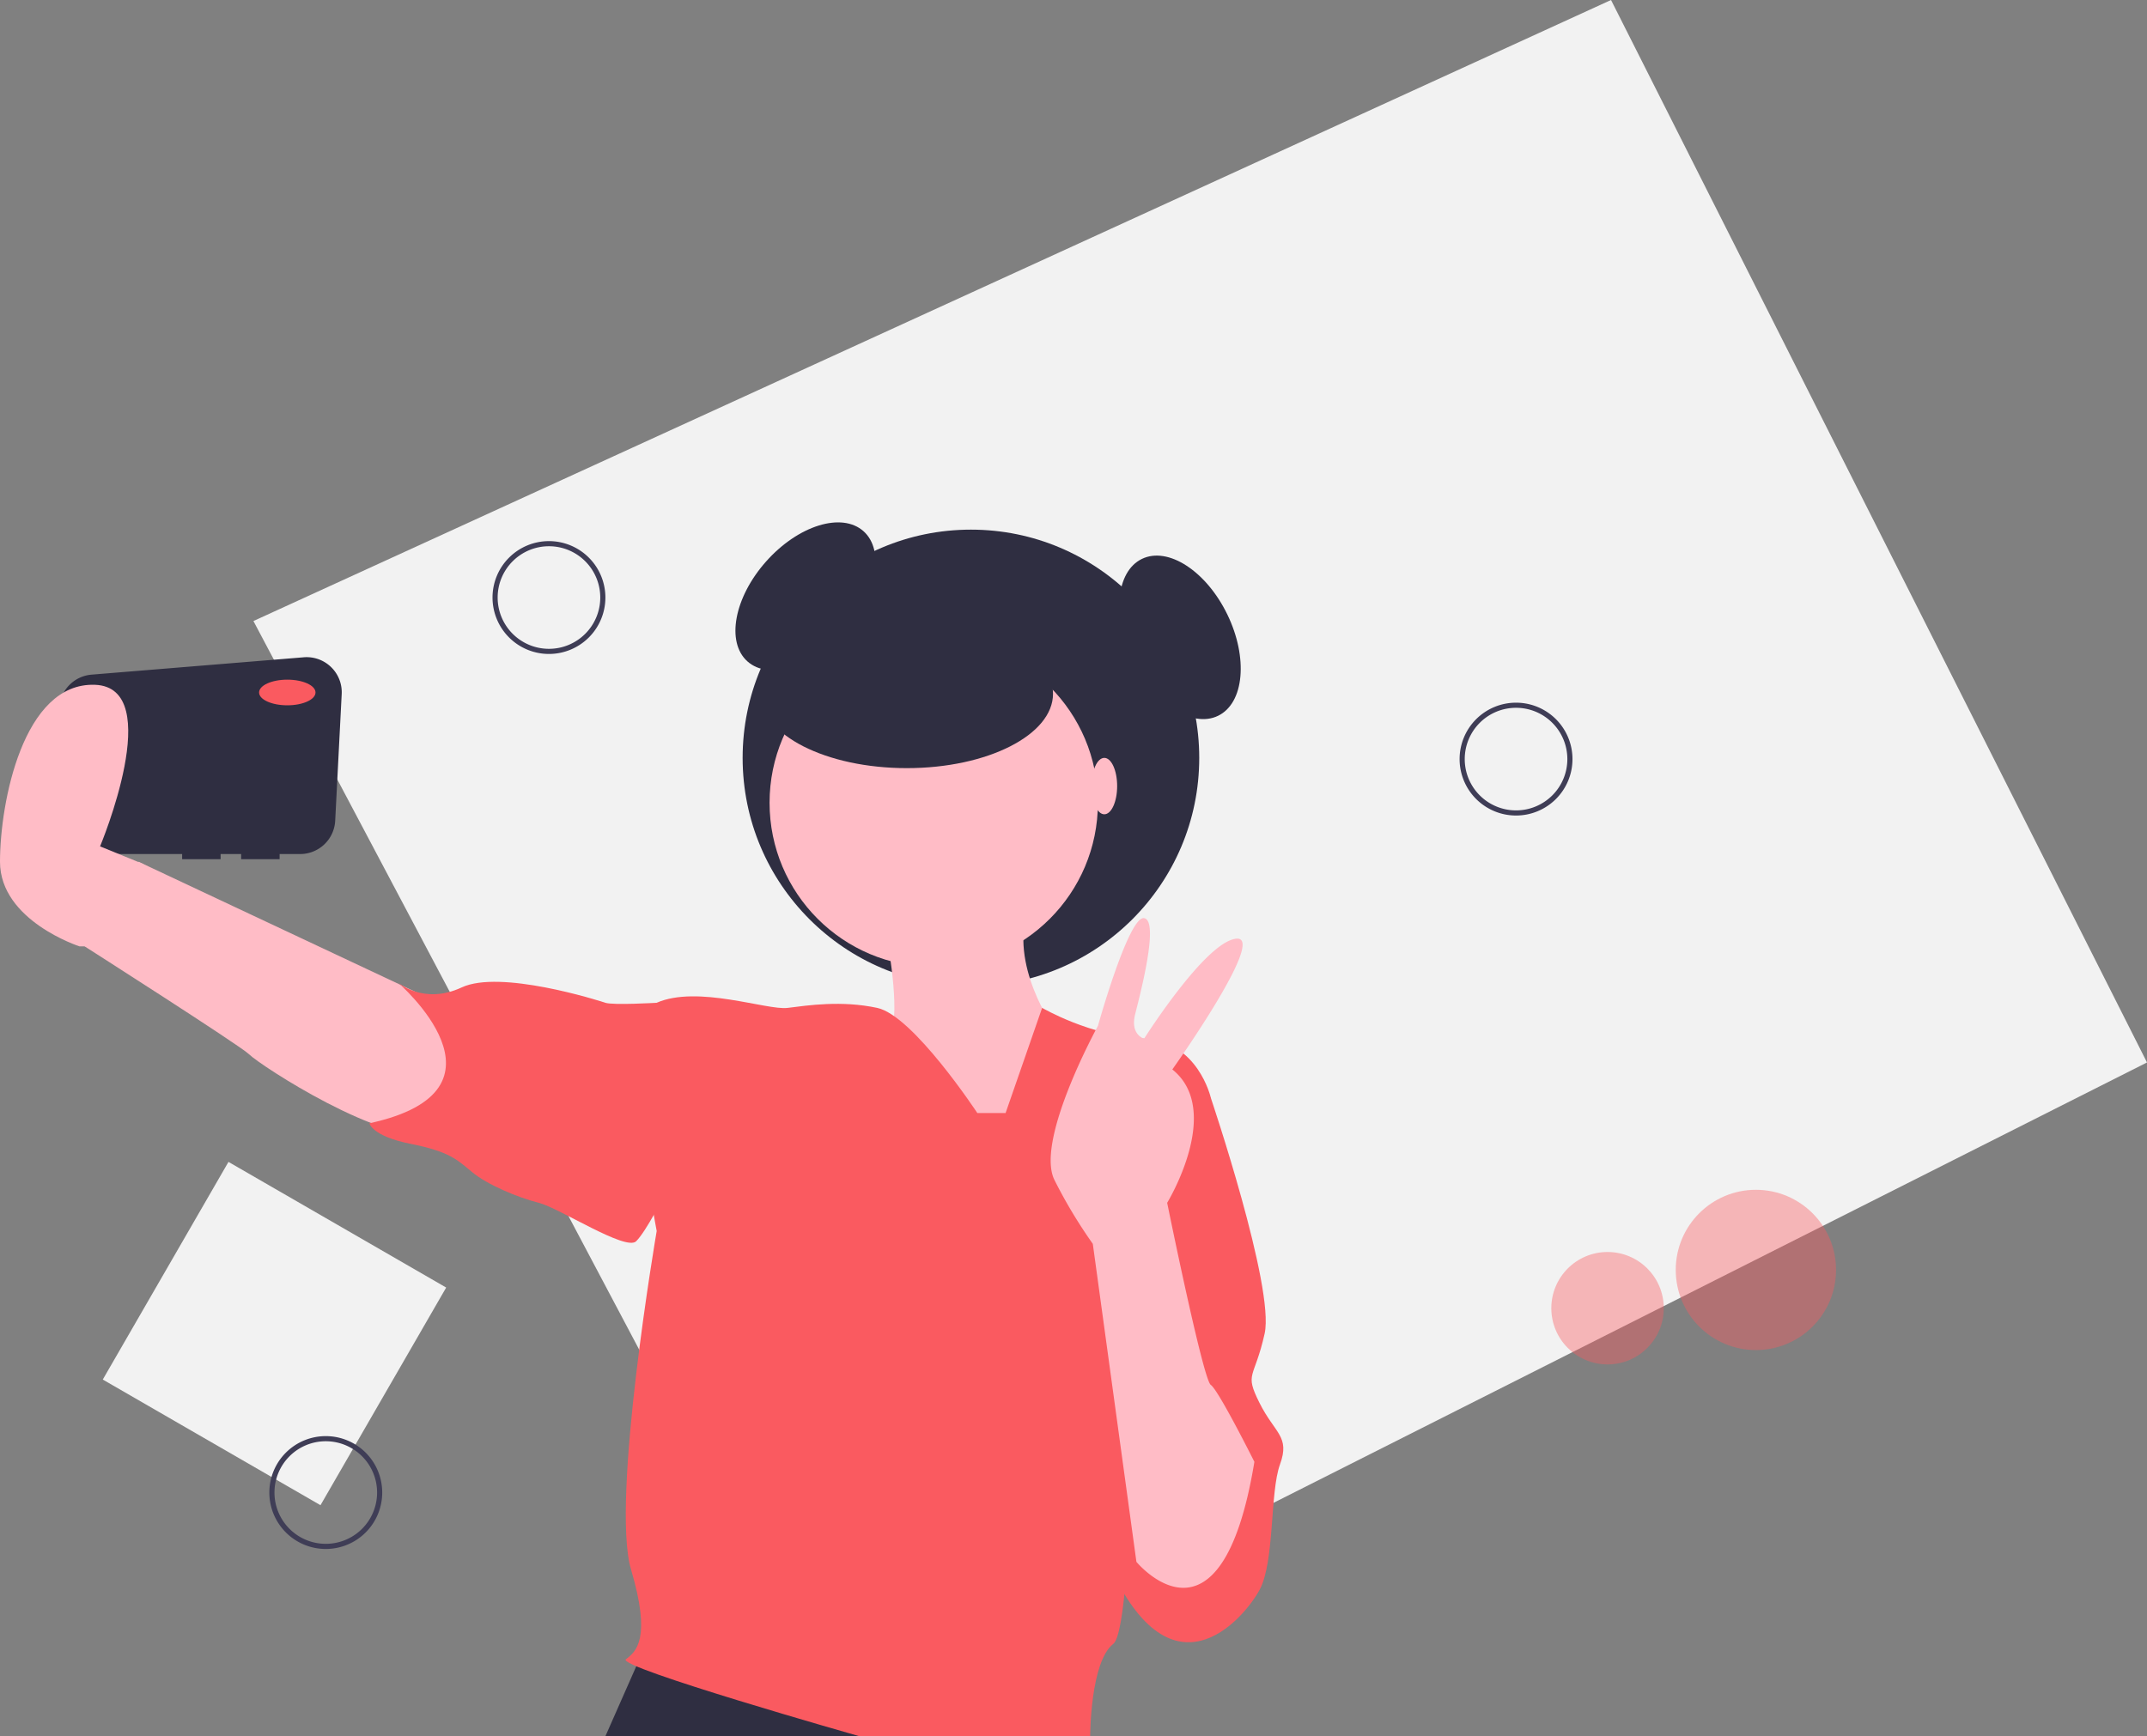 <svg xmlns="http://www.w3.org/2000/svg" width="374.613" height="303.027" viewBox="0 0 374.613 303.027">
  <rect x="0" y="0" width="374.613" height="303.027" fill="#808080" stroke="none"/>
  <g id="taking_selfie" transform="translate(0)">
    <path id="Path_40082" data-name="Path 40082" d="M200.594,300.716,429.188,185.433,335.672,0,98.794,108.389Z" transform="translate(-54.576)" fill="#f2f2f2"/>
    <circle id="Ellipse_218" data-name="Ellipse 218" cx="13.986" cy="13.986" r="13.986" transform="translate(292.387 207.657)" fill="#fa5a60" opacity="0.4"/>
    <circle id="Ellipse_219" data-name="Ellipse 219" cx="9.811" cy="9.811" r="9.811" transform="translate(270.677 218.512)" fill="#fa5a60" opacity="0.4"/>
    <rect id="Rectangle_1601" data-name="Rectangle 1601" width="43.863" height="43.863" transform="translate(39.864 202.788) rotate(30)" fill="#f2f2f2"/>
    <path id="Path_40083" data-name="Path 40083" d="M760.364,405.184a9.847,9.847,0,1,1,9.847-9.847A9.847,9.847,0,0,1,760.364,405.184Zm0-18.8a8.952,8.952,0,1,0,8.952,8.952,8.952,8.952,0,0,0-8.952-8.952Z" transform="translate(-495.842 -262.85)" fill="#3f3d56"/>
    <path id="Path_40084" data-name="Path 40084" d="M383.364,342.184a9.847,9.847,0,1,1,9.847-9.847A9.847,9.847,0,0,1,383.364,342.184Zm0-18.8a8.952,8.952,0,1,0,8.952,8.952,8.952,8.952,0,0,0-8.952-8.952Z" transform="translate(-287.581 -228.048)" fill="#3f3d56"/>
    <path id="Path_40085" data-name="Path 40085" d="M296.364,691.184a9.847,9.847,0,1,1,9.847-9.847A9.847,9.847,0,0,1,296.364,691.184Zm0-18.8a8.952,8.952,0,1,0,8.952,8.952A8.952,8.952,0,0,0,296.364,672.385Z" transform="translate(-239.521 -420.841)" fill="#3f3d56"/>
    <ellipse id="Ellipse_220" data-name="Ellipse 220" cx="15.218" cy="9.175" rx="15.218" ry="9.175" transform="translate(123.569 109.337) rotate(-48.312)" fill="#2f2e41"/>
    <circle id="Ellipse_221" data-name="Ellipse 221" cx="39.835" cy="39.835" r="39.835" transform="translate(129.576 92.438)" fill="#2f2e41"/>
    <path id="Path_40086" data-name="Path 40086" d="M245.581,367.764l-37.026,3.029a6.127,6.127,0,0,0-5.611,5.663l-1.383,19.079a6.127,6.127,0,0,0,6.111,6.569H224.36v.9h6.714v-.9h3.581v.9h6.714v-.9h3.579a6.127,6.127,0,0,0,6.119-5.813l1.134-22.108a6.127,6.127,0,0,0-6.618-6.42Z" transform="translate(-192.581 -253.047)" fill="#2f2e41"/>
    <path id="Path_40087" data-name="Path 40087" d="M276.284,472.13l-52.367-24.617-9.4,14.77s27.23,17.383,28.645,18.8c2.014,2.014,23.722,16.113,32.226,13.875S279.864,474.368,276.284,472.13Z" transform="translate(-199.747 -297.113)" fill="#ffbcc6"/>
    <path id="Path_40088" data-name="Path 40088" d="M242.714,641.922,236,657.14h69.5l-5.049-16.113Z" transform="translate(-130.37 -354.113)" fill="#2f2e41"/>
    <path id="Path_40089" data-name="Path 40089" d="M527.219,467.32s2.685,14.77,0,16.561,17.9,23.722,17.9,23.722l8.5-7.609,2.685-17.456s-8.057-11.19-4.476-21.036S527.219,467.32,527.219,467.32Z" transform="translate(-372.355 -303.044)" fill="#ffbcc6"/>
    <circle id="Ellipse_222" data-name="Ellipse 222" cx="28.645" cy="28.645" r="28.645" transform="translate(134.275 111.461)" fill="#ffbcc6"/>
    <path id="Path_40090" data-name="Path 40090" d="M486.768,520.375s-11.19-17.008-17.456-18.351-12.085-.448-15.665,0-15.665-4.028-22.827-.9,0,39.835,0,39.835-8.057,47-4.476,59.081.9,14.323-.9,15.665,40.73,13.428,40.73,13.428h40.283s0-12.98,4.028-16.113,3.581-69.376,3.581-69.376L527.5,517.69s-2.238-9.847-11.637-10.294-17.789-5.382-17.789-5.382l-6.38,18.362Z" transform="translate(-316.239 -326.112)" fill="#fa5a60"/>
    <path id="Path_40091" data-name="Path 40091" d="M379.675,500.232l-4.028-2.238s-7.609.448-8.952,0-18.351-5.819-25.065-2.686-11.19-.9-11.19-.9,21.932,18.8-4.923,24.617c0,0,.448,2.238,7.161,3.581s8.057,2.685,10.742,4.923,8.057,4.476,11.637,5.371,15.218,8.5,17.008,6.714,4.923-8.057,4.923-8.057Z" transform="translate(-261.065 -322.976)" fill="#fa5a60"/>
    <path id="Path_40092" data-name="Path 40092" d="M618.317,528.513l8.5,4.923s11.19,33.121,9.4,41.178-3.581,6.714-.9,12.085,5.371,5.819,3.581,10.742-.9,17.008-3.581,21.932-15.665,20.589-26.855-5.819S618.317,528.513,618.317,528.513Z" transform="translate(-415.561 -341.858)" fill="#fa5a60"/>
    <path id="Path_40093" data-name="Path 40093" d="M626.64,564.391s-6.266-12.532-7.609-13.428-7.609-31.779-7.609-31.779,9.847-16.113.9-23.274c0,0,16.561-23.274,11.19-22.827s-16.113,17.456-16.113,17.456-2.462-.671-1.567-4.252,4.252-16.337,1.567-16.784-8.057,18.8-8.057,18.8-10.966,19.918-7.609,26.855a86.489,86.489,0,0,0,6.714,11.19l7.609,55.5S620.822,599.751,626.64,564.391Z" transform="translate(-407.772 -309.256)" fill="#ffbcc6"/>
    <ellipse id="Ellipse_223" data-name="Ellipse 223" cx="4.923" cy="2.238" rx="4.923" ry="2.238" transform="translate(45.206 118.622)" fill="#fa5a60"/>
    <path id="Path_40094" data-name="Path 40094" d="M201.658,424.158h-6.266s-13.875-4.476-13.875-14.77,4.028-31.331,16.561-30.883.9,28.2.9,28.2l7.587,3.1.022,9.437Z" transform="translate(-181.517 -258.987)" fill="#ffbcc6"/>
    <ellipse id="Ellipse_224" data-name="Ellipse 224" cx="25.512" cy="12.98" rx="25.512" ry="12.98" transform="translate(132.709 108.104)" fill="#2f2e41"/>
    <ellipse id="Ellipse_225" data-name="Ellipse 225" cx="2.238" cy="4.923" rx="2.238" ry="4.923" transform="translate(190.447 132.273)" fill="#ffbcc6"/>
    <ellipse id="Ellipse_226" data-name="Ellipse 226" cx="9.175" cy="15.218" rx="9.175" ry="15.218" transform="translate(190.986 101.557) rotate(-25.902)" fill="#2f2e41"/>
  </g>
</svg>
